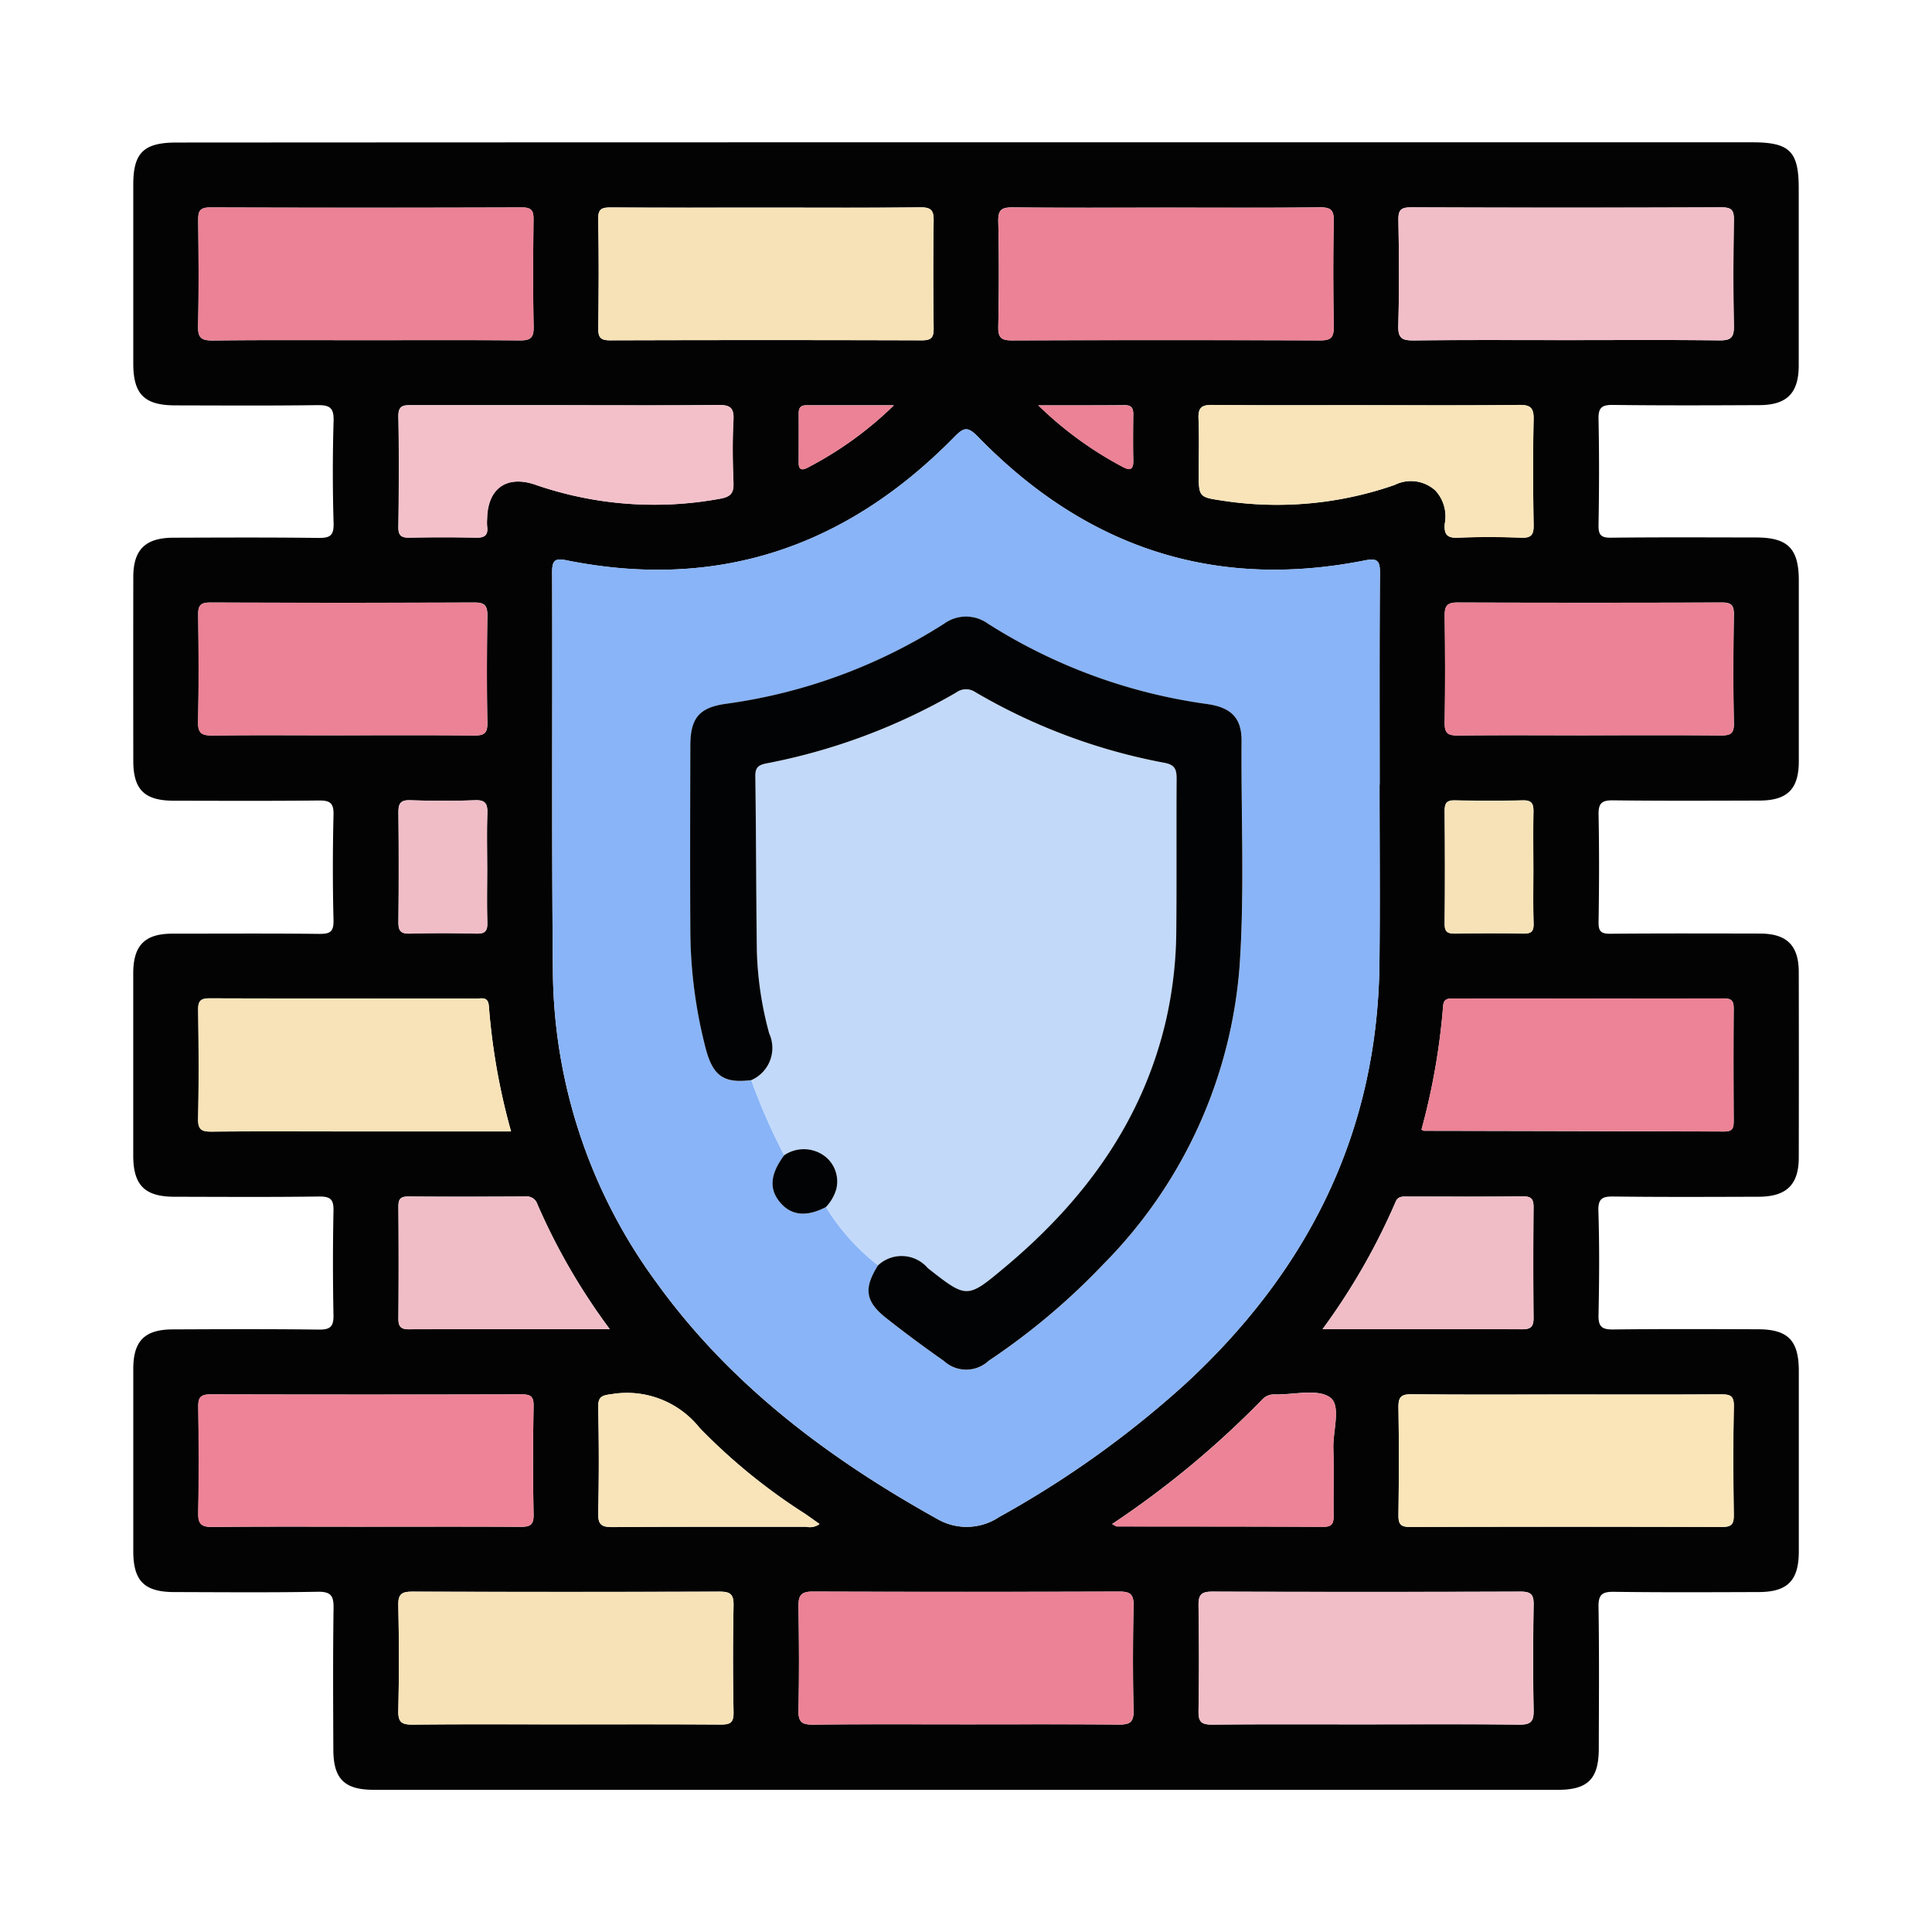 <svg xmlns="http://www.w3.org/2000/svg" xmlns:xlink="http://www.w3.org/1999/xlink" width="107" height="107" viewBox="0 0 107 107">
  <defs>
    <clipPath id="clip-path">
      <rect id="Rectángulo_36651" data-name="Rectángulo 36651" width="107" height="107" transform="translate(0 0.001)" fill="#fff" stroke="#707070" stroke-width="1"/>
    </clipPath>
  </defs>
  <g id="Grupo_85877" data-name="Grupo 85877" transform="translate(0 -0.001)" clip-path="url(#clip-path)">
    <g id="Grupo_85893" data-name="Grupo 85893" transform="translate(7.375 7.883)">
      <path id="Trazado_127717" data-name="Trazado 127717" d="M4155.665,343.476h43.5c2.057,0,2.562.5,2.563,2.534q0,4.908,0,9.816c0,1.535-.648,2.2-2.182,2.205-2.7.013-5.4.023-8.106-.011-.627-.008-.817.158-.8.8.041,1.95.035,3.9,0,5.853-.01.551.14.71.7.7,2.672-.03,5.344-.016,8.017-.012,1.771,0,2.374.611,2.375,2.385q0,5,0,10c0,1.553-.63,2.182-2.184,2.186-2.7.006-5.4.021-8.106-.013-.629-.008-.813.167-.8.8.039,1.981.033,3.962,0,5.943-.009.517.141.65.648.646,2.762-.024,5.524-.015,8.286-.01,1.489,0,2.151.654,2.154,2.133q.009,5.133,0,10.266c0,1.509-.679,2.172-2.221,2.176-2.672.008-5.344.021-8.016-.012-.628-.008-.883.087-.861.81.062,1.919.047,3.842.007,5.762-.014.646.2.8.818.791,2.671-.031,5.343-.019,8.016-.011,1.66.005,2.257.62,2.259,2.3q0,5,0,10c0,1.613-.619,2.249-2.213,2.254-2.672.009-5.344.023-8.016-.013-.655-.009-.875.14-.864.837.043,2.611.022,5.223.015,7.834,0,1.689-.6,2.295-2.265,2.295q-32.786,0-65.573,0c-1.629,0-2.24-.6-2.246-2.221-.011-2.612-.026-5.223.012-7.834.01-.684-.139-.928-.878-.914-2.642.048-5.285.023-7.926.017-1.677,0-2.287-.612-2.288-2.27q0-5.043,0-10.086c0-1.549.625-2.185,2.182-2.192,2.7-.012,5.4-.023,8.106.011.64.008.812-.185.8-.808q-.057-2.881,0-5.763c.013-.622-.142-.8-.781-.8-2.672.038-5.344.019-8.017.014-1.656,0-2.292-.638-2.292-2.285q0-5.043,0-10.086c0-1.553.641-2.2,2.172-2.2,2.7,0,5.4-.018,8.106.012.59.006.832-.084.814-.758-.05-1.95-.046-3.9,0-5.853.015-.662-.222-.782-.822-.776-2.672.03-5.344.016-8.016.012-1.629,0-2.25-.61-2.251-2.208q-.007-5.088,0-10.176c0-1.518.667-2.177,2.213-2.182,2.673-.009,5.345-.022,8.016.012.638.008.885-.1.864-.817q-.084-2.834,0-5.672c.023-.756-.253-.873-.919-.865-2.611.035-5.224.018-7.836.013-1.725,0-2.338-.615-2.339-2.32q0-4.954,0-9.906c0-1.767.579-2.331,2.4-2.331Q4133.777,343.474,4155.665,343.476Zm22.846,35.572h.007c0-3.9-.015-7.8.016-11.7.005-.686-.124-.857-.84-.715-8.4,1.668-15.508-.763-21.421-6.847-.584-.6-.8-.515-1.332.03-5.937,6.048-13.042,8.5-21.441,6.814-.635-.127-.815-.029-.813.654.027,7.351-.03,14.7.042,22.054a29.465,29.465,0,0,0,5.74,17.292c4.106,5.692,9.578,9.778,15.644,13.142a3.244,3.244,0,0,0,3.34-.167,54.889,54.889,0,0,0,10.361-7.419c6.764-6.273,10.588-13.9,10.691-23.234C4178.541,385.65,4178.511,382.349,4178.511,379.048Zm-56.153-24.613c2.85,0,5.7-.014,8.55.012.581.005.766-.149.754-.751-.04-1.979-.028-3.959-.006-5.938.006-.479-.093-.677-.63-.675q-8.64.028-17.28,0c-.614,0-.665.249-.659.742.021,1.949.038,3.9-.007,5.848-.015.661.217.784.819.778C4116.717,354.418,4119.538,354.435,4122.358,354.435Zm22.171-7.342c-2.853,0-5.705.009-8.557-.009-.494,0-.749.039-.735.656.043,2.01.03,4.022.005,6.033-.005.494.113.671.641.67q8.648-.027,17.294,0c.532,0,.645-.182.638-.672-.024-1.981-.031-3.963,0-5.943.01-.576-.131-.757-.734-.75C4150.234,347.111,4147.381,347.092,4144.529,347.092Zm22.145,0c-2.82,0-5.641.016-8.46-.013-.6-.006-.835.1-.819.767.047,1.949.042,3.9,0,5.848-.012.6.175.752.755.75q8.552-.029,17.1,0c.628,0,.731-.228.723-.78-.029-1.949-.036-3.9,0-5.849.012-.6-.178-.745-.755-.739C4172.374,347.109,4169.524,347.093,4166.674,347.093Zm22.209,7.338c2.822,0,5.644-.02,8.465.015.637.008.8-.178.79-.8-.04-1.95-.033-3.9,0-5.852.008-.531-.1-.717-.681-.715q-8.6.036-17.2,0c-.554,0-.707.138-.7.7.036,1.95.052,3.9-.006,5.852-.021.72.232.825.866.818C4183.239,354.414,4186.061,354.432,4188.883,354.431Zm-55.433,76.663c2.851,0,5.7-.01,8.555.01.51,0,.744-.068.731-.671q-.062-2.97,0-5.942c.012-.615-.2-.75-.772-.748q-8.511.028-17.021,0c-.569,0-.787.124-.774.745.041,1.95.046,3.9,0,5.851-.017.671.222.774.819.768C4127.807,431.078,4130.629,431.095,4133.451,431.095Zm22.154,0c2.818,0,5.636-.015,8.453.012.591.005.848-.095.832-.769-.046-1.947-.039-3.9,0-5.844.011-.606-.2-.754-.774-.752q-8.5.027-17,0c-.665,0-.791.243-.782.836.03,1.918.041,3.837,0,5.754-.016.661.218.785.821.778C4149.968,431.077,4152.786,431.093,4155.6,431.094Zm22.192,0c2.821,0,5.642-.02,8.463.015.636.008.8-.175.79-.8-.042-1.949-.034-3.9,0-5.85.008-.553-.155-.717-.712-.716q-8.552.028-17.105,0c-.623,0-.75.214-.743.78.029,1.95.036,3.9,0,5.85-.013.609.192.741.76.735C4172.095,431.081,4174.946,431.095,4177.8,431.095Zm-55.427-10.949c2.853,0,5.705-.01,8.557.009.508,0,.746-.072.735-.673-.041-2.011-.035-4.023,0-6.033.009-.547-.2-.63-.68-.629q-8.6.021-17.2,0c-.574,0-.7.18-.688.717.03,1.951.041,3.9,0,5.853-.016.667.227.778.822.772C4116.724,420.13,4119.547,420.146,4122.369,420.146Zm66.569-7.319c-2.881,0-5.763.018-8.644-.014-.6-.007-.747.165-.736.746.036,1.98.028,3.961,0,5.941-.006.491.108.664.637.663q8.644-.028,17.288,0c.517,0,.654-.151.647-.656-.027-2.01-.04-4.021,0-6.031.014-.617-.242-.66-.735-.657C4194.582,412.836,4191.76,412.826,4188.938,412.826Zm-58.525-14.57a35.922,35.922,0,0,1-1.229-6.941c-.042-.546-.392-.417-.693-.418-4.92,0-9.84,0-14.76-.014-.507,0-.654.136-.647.646.028,2.009.041,4.02,0,6.028-.015.649.25.713.782.708,2.311-.023,4.621-.01,6.931-.01Zm50.42-.1c.091.044.116.066.142.066q8.315.016,16.631.039c.483,0,.522-.225.521-.6-.01-2.068-.014-4.135,0-6.2,0-.415-.1-.572-.546-.571q-7.508.021-15.017.005c-.3,0-.5.035-.529.413A37.042,37.042,0,0,1,4180.833,398.16Zm-59.744-21.842c2.429,0,4.858-.013,7.286.011.527.005.737-.106.726-.688-.036-1.978-.029-3.958,0-5.936.007-.523-.111-.741-.69-.739q-7.332.03-14.663,0c-.5,0-.668.144-.661.658.026,1.978.04,3.958-.006,5.936-.016.663.216.777.815.769C4116.292,376.3,4118.691,376.318,4121.09,376.318Zm69.028,0c2.429,0,4.858-.012,7.287.009.5,0,.746-.06.733-.666-.041-2.008-.031-4.017,0-6.026.006-.5-.13-.671-.65-.669q-7.332.025-14.664,0c-.566,0-.708.194-.7.729.026,1.978.032,3.957,0,5.935-.009.568.175.7.716.7C4185.26,376.3,4187.689,376.318,4190.118,376.318Zm-12.337-18.282c-2.849,0-5.7.016-8.546-.013-.594-.006-.775.173-.75.758.044.987.012,1.978.012,2.968,0,1.389,0,1.382,1.366,1.581a19.787,19.787,0,0,0,9.48-.875,2.015,2.015,0,0,1,2.261.308,2.115,2.115,0,0,1,.521,1.836c-.045.557.091.806.724.777,1.167-.052,2.34-.048,3.507,0,.578.023.7-.182.688-.715-.03-1.948-.039-3.9,0-5.847.013-.643-.188-.8-.809-.791C4183.421,358.054,4180.6,358.036,4177.781,358.036Zm-44.286,0c-2.848,0-5.7,0-8.545,0-.449,0-.794-.027-.781.629.041,2.038.029,4.077,0,6.115-.007.495.176.6.626.593q1.843-.038,3.688,0c.474.01.663-.151.6-.619a3.066,3.066,0,0,1,0-.449c.034-1.646,1.066-2.4,2.636-1.876a20.119,20.119,0,0,0,10.273.786c.556-.105.756-.289.734-.862-.043-1.168-.061-2.34,0-3.506.04-.718-.24-.828-.874-.821C4139.073,358.054,4136.284,358.036,4133.5,358.036Zm41.859,51.171c3.826,0,7.449-.007,11.071.009.476,0,.62-.161.615-.624q-.027-3.056,0-6.112c.005-.447-.094-.629-.587-.623-2.127.025-4.255.01-6.383.011-.266,0-.531-.04-.671.3A35.981,35.981,0,0,1,4175.354,409.208Zm-39.474,0a34.812,34.812,0,0,1-4.007-6.91.62.62,0,0,0-.674-.434c-2.158.011-4.316.017-6.474,0-.449,0-.554.151-.551.569q.027,3.1,0,6.2c0,.413.122.586.563.584C4128.386,409.2,4132.033,409.208,4135.88,409.208ZM4147.494,420c-.276-.2-.531-.381-.791-.559a32.354,32.354,0,0,1-5.847-4.76,5.145,5.145,0,0,0-4.867-1.874c-.546.07-.764.131-.751.742.042,1.949.045,3.9,0,5.848-.017.653.2.778.806.773,3.569-.028,7.14-.012,10.71-.018A.9.9,0,0,0,4147.494,420ZM4163.7,420c.168.084.216.13.266.13,3.812.006,7.622,0,11.433.022.522,0,.574-.235.567-.651-.017-1.23.021-2.461-.014-3.69-.029-.979.445-2.385-.182-2.826-.708-.5-2.016-.138-3.064-.164a.884.884,0,0,0-.708.3A51.49,51.49,0,0,1,4163.7,420Zm-34.613-36.378c0-.99-.024-1.982.009-2.972.017-.512-.077-.762-.678-.738-1.2.047-2.4.04-3.6,0-.539-.017-.65.194-.646.68q.03,3.016,0,6.034c-.006.483.09.69.63.673,1.229-.04,2.462-.032,3.692,0,.479.011.619-.145.6-.615C4129.066,385.668,4129.089,384.647,4129.089,383.626Zm57.943.068c0-1.047-.015-2.094.008-3.14.009-.44-.09-.647-.591-.634-1.256.032-2.514.026-3.769,0-.439-.008-.561.156-.557.574.015,2.094.021,4.188,0,6.281,0,.482.217.525.6.52,1.256-.014,2.513-.023,3.77,0,.438.009.567-.126.554-.557C4187.013,385.728,4187.032,384.711,4187.032,383.694Zm-35.42-25.651c-1.766,0-3.3,0-4.842,0-.306,0-.426.137-.424.434.007.928,0,1.855,0,2.783,0,.37.2.386.465.25A19.961,19.961,0,0,0,4151.612,358.043Zm8,0a20.206,20.206,0,0,0,4.663,3.4c.375.2.611.211.6-.324-.017-.866-.011-1.732,0-2.6,0-.333-.121-.484-.469-.482C4162.887,358.048,4161.37,358.043,4159.611,358.043Z" transform="translate(-4109.484 -343.476)" fill="#030303"/>
      <path id="Trazado_127718" data-name="Trazado 127718" d="M4219.6,407.19c0,3.3.03,6.6-.005,9.9-.1,9.331-3.928,16.961-10.692,23.234a54.877,54.877,0,0,1-10.361,7.419,3.244,3.244,0,0,1-3.341.167c-6.066-3.364-11.537-7.45-15.644-13.142a29.471,29.471,0,0,1-5.74-17.292c-.072-7.351-.016-14.7-.042-22.054,0-.682.178-.781.813-.654,8.4,1.685,15.5-.765,21.44-6.814.535-.545.749-.632,1.333-.03,5.913,6.084,13.024,8.515,21.42,6.847.717-.142.845.028.839.715-.031,3.9-.015,7.8-.015,11.7Zm-32.969,20.526c-.766,1.023-.847,1.849-.254,2.583q.926,1.142,2.565.288a12.043,12.043,0,0,0,2.886,3.227c-.808,1.273-.713,2.006.468,2.938,1.035.818,2.1,1.6,3.177,2.36a1.821,1.821,0,0,0,2.479-.008,37.6,37.6,0,0,0,6.387-5.384,26.238,26.238,0,0,0,7.514-16.515c.277-4.136.076-8.28.108-12.421.009-1.259-.55-1.864-1.917-2.053a30.315,30.315,0,0,1-12.135-4.454,2.069,2.069,0,0,0-2.427.01,29.976,29.976,0,0,1-12.049,4.428c-1.533.207-2,.807-2,2.348,0,3.362-.015,6.723,0,10.085a26.486,26.486,0,0,0,.853,6.674c.4,1.514,1,1.933,2.521,1.74A33.631,33.631,0,0,0,4186.627,427.715Z" transform="translate(-4150.57 -371.617)" fill="#89b4f7"/>
      <path id="Trazado_127719" data-name="Trazado 127719" d="M4128.721,360.815c-2.821,0-5.641-.016-8.46.013-.6.006-.835-.117-.82-.778.045-1.949.03-3.9.008-5.848,0-.494.045-.745.66-.742q8.64.038,17.28,0c.538,0,.636.2.631.675-.022,1.979-.034,3.959.006,5.938.012.6-.172.756-.754.751C4134.421,360.8,4131.571,360.815,4128.721,360.815Z" transform="translate(-4115.847 -349.856)" fill="#eb8296"/>
      <path id="Trazado_127720" data-name="Trazado 127720" d="M4190.13,353.47c2.852,0,5.7.018,8.557-.015.6-.007.743.174.733.75-.034,1.981-.028,3.962,0,5.943.006.491-.107.674-.639.672q-8.648-.027-17.294,0c-.529,0-.647-.176-.641-.67.024-2.011.038-4.023-.006-6.033-.013-.617.242-.659.735-.656C4184.424,353.48,4187.277,353.47,4190.13,353.47Z" transform="translate(-4155.085 -349.854)" fill="#f7e2b7"/>
      <path id="Trazado_127721" data-name="Trazado 127721" d="M4251.512,353.477c2.85,0,5.7.015,8.55-.013.578-.006.767.137.755.739-.039,1.949-.032,3.9,0,5.849.008.553-.1.783-.724.78q-8.55-.037-17.1,0c-.58,0-.767-.147-.755-.75.04-1.949.045-3.9,0-5.848-.015-.667.225-.773.819-.767C4245.872,353.493,4248.692,353.477,4251.512,353.477Z" transform="translate(-4194.323 -349.859)" fill="#eb8296"/>
      <path id="Trazado_127722" data-name="Trazado 127722" d="M4312.955,360.81c-2.822,0-5.643-.018-8.465.014-.633.007-.888-.1-.867-.818.057-1.949.042-3.9.005-5.852-.01-.558.144-.7.7-.7q8.6.031,17.2,0c.583,0,.688.184.68.715-.03,1.951-.038,3.9,0,5.852.013.624-.152.809-.79.8C4318.6,360.791,4315.777,360.81,4312.955,360.81Z" transform="translate(-4233.557 -349.855)" fill="#f1bec8"/>
      <path id="Trazado_127723" data-name="Trazado 127723" d="M4159.447,573.235c-2.821,0-5.644-.017-8.464.013-.6.006-.836-.1-.819-.768.048-1.95.043-3.9,0-5.851-.013-.62.206-.746.774-.745q8.51.027,17.02,0c.574,0,.785.132.773.748q-.058,2.97,0,5.942c.013.6-.222.674-.731.671C4165.15,573.224,4162.3,573.235,4159.447,573.235Z" transform="translate(-4135.481 -485.615)" fill="#f7e2b7"/>
      <path id="Trazado_127724" data-name="Trazado 127724" d="M4220.848,573.222c-2.818,0-5.636-.016-8.454.013-.6.006-.837-.117-.821-.778.044-1.917.035-3.836,0-5.754-.009-.593.117-.839.782-.836q8.5.037,17,0c.575,0,.785.146.773.752-.034,1.948-.042,3.9,0,5.844.017.674-.241.774-.831.769C4226.484,573.208,4223.666,573.223,4220.848,573.222Z" transform="translate(-4174.728 -485.604)" fill="#eb8296"/>
      <path id="Trazado_127725" data-name="Trazado 127725" d="M4282.271,573.229c-2.851,0-5.7-.014-8.552.012-.569.005-.774-.126-.761-.735.039-1.95.032-3.9,0-5.85-.008-.565.119-.782.742-.78q8.552.036,17.1,0c.558,0,.721.163.713.716-.031,1.95-.038,3.9,0,5.85.014.624-.153.808-.79.8C4287.913,573.21,4285.092,573.229,4282.271,573.229Z" transform="translate(-4213.958 -485.61)" fill="#f1bec8"/>
      <path id="Trazado_127726" data-name="Trazado 127726" d="M4128.734,542.933c-2.823,0-5.645-.016-8.466.013-.6.006-.838-.106-.824-.772.046-1.95.035-3.9.005-5.854-.009-.537.114-.719.688-.717q8.6.032,17.205,0c.478,0,.689.081.682.629-.033,2.01-.038,4.023,0,6.033.011.6-.226.676-.734.673C4134.439,542.923,4131.586,542.933,4128.734,542.933Z" transform="translate(-4115.85 -466.263)" fill="#ee8397"/>
      <path id="Trazado_127727" data-name="Trazado 127727" d="M4313.024,535.607c2.822,0,5.643.009,8.464-.009.495,0,.749.04.736.657-.044,2.01-.033,4.021-.006,6.031.007.5-.13.658-.648.656q-8.643-.027-17.288,0c-.527,0-.642-.172-.636-.663.025-1.98.032-3.961,0-5.941-.011-.581.14-.753.737-.746C4307.261,535.625,4310.143,535.607,4313.024,535.607Z" transform="translate(-4233.57 -466.256)" fill="#fae5b9"/>
      <path id="Trazado_127728" data-name="Trazado 127728" d="M4136.776,482.208h-9.621c-2.311,0-4.62-.013-6.931.01-.533.005-.8-.059-.783-.708.046-2.008.034-4.019.006-6.028-.008-.51.139-.648.646-.646,4.919.018,9.84.01,14.761.014.3,0,.65-.128.693.418A35.957,35.957,0,0,0,4136.776,482.208Z" transform="translate(-4115.848 -427.427)" fill="#f8e3b8"/>
      <path id="Trazado_127729" data-name="Trazado 127729" d="M4307.18,482.116a37.166,37.166,0,0,0,1.2-6.855c.033-.378.226-.413.529-.413q7.508.008,15.016-.005c.446,0,.55.155.546.571-.018,2.068-.013,4.135,0,6.2,0,.38-.038.607-.521.6q-8.315-.036-16.631-.039C4307.3,482.182,4307.271,482.16,4307.18,482.116Z" transform="translate(-4235.832 -427.432)" fill="#ec8396"/>
      <path id="Trazado_127730" data-name="Trazado 127730" d="M4127.452,421.457c-2.4,0-4.8-.019-7.2.013-.6.008-.831-.106-.815-.769.046-1.978.033-3.957.006-5.936-.007-.514.156-.66.66-.658q7.333.023,14.664,0c.579,0,.7.217.691.739-.024,1.978-.033,3.958,0,5.936.01.581-.2.693-.726.688C4132.31,421.444,4129.881,421.457,4127.452,421.457Z" transform="translate(-4115.847 -388.614)" fill="#eb8295"/>
      <path id="Trazado_127731" data-name="Trazado 127731" d="M4318.733,421.458c-2.429,0-4.858-.015-7.287.011-.541.006-.726-.13-.715-.7.033-1.978.029-3.957,0-5.935-.007-.535.135-.731.7-.729q7.331.029,14.662,0c.521,0,.657.167.651.669-.025,2.008-.036,4.018.005,6.026.013.606-.23.67-.733.666C4323.591,421.446,4321.163,421.458,4318.733,421.458Z" transform="translate(-4238.1 -388.615)" fill="#eb8295"/>
      <path id="Trazado_127732" data-name="Trazado 127732" d="M4282.256,383.795c2.819,0,5.638.018,8.457-.014.62-.007.822.148.808.791-.042,1.948-.034,3.9,0,5.847.008.533-.111.738-.688.715-1.167-.046-2.34-.051-3.507,0-.632.029-.769-.221-.724-.777a2.115,2.115,0,0,0-.52-1.836,2.015,2.015,0,0,0-2.261-.308,19.79,19.79,0,0,1-9.48.875c-1.365-.2-1.366-.192-1.366-1.581,0-.989.031-1.98-.012-2.968-.026-.585.157-.764.75-.758C4276.558,383.811,4279.406,383.795,4282.256,383.795Z" transform="translate(-4213.958 -369.234)" fill="#f9e4b9"/>
      <path id="Trazado_127733" data-name="Trazado 127733" d="M4159.5,383.8c2.79,0,5.577.018,8.365-.014.634-.007.914.1.874.821-.064,1.166-.047,2.338,0,3.506.021.573-.178.756-.733.862a20.119,20.119,0,0,1-10.273-.786c-1.57-.522-2.6.23-2.636,1.876a3,3,0,0,0,0,.449c.061.468-.128.629-.6.619q-1.843-.04-3.688,0c-.45.009-.633-.1-.626-.593.025-2.038.037-4.077,0-6.115-.013-.657.332-.63.782-.629C4153.8,383.8,4156.65,383.8,4159.5,383.8Z" transform="translate(-4135.487 -369.235)" fill="#f3c0ca"/>
      <path id="Trazado_127734" data-name="Trazado 127734" d="M4292,512.591a36,36,0,0,0,4.044-7.042c.141-.337.405-.3.672-.3,2.127,0,4.255.014,6.382-.011.494-.006.593.176.588.623q-.029,3.055,0,6.112c0,.463-.14.626-.616.624C4299.446,512.584,4295.824,512.591,4292,512.591Z" transform="translate(-4226.127 -446.859)" fill="#f0bdc7"/>
      <path id="Trazado_127735" data-name="Trazado 127735" d="M4161.893,512.592c-3.846,0-7.493-.005-11.14.007-.44,0-.565-.171-.562-.584q.019-3.1,0-6.2c0-.419.1-.573.551-.569,2.158.022,4.316.016,6.474,0a.622.622,0,0,1,.674.434A34.8,34.8,0,0,0,4161.893,512.592Z" transform="translate(-4135.499 -446.86)" fill="#f0bdc7"/>
      <path id="Trazado_127736" data-name="Trazado 127736" d="M4193.1,542.655a.9.9,0,0,1-.74.151c-3.57.006-7.142-.01-10.711.018-.608.005-.821-.121-.806-.773q.069-2.923,0-5.848c-.012-.611.206-.671.753-.742a5.145,5.145,0,0,1,4.866,1.874,32.361,32.361,0,0,0,5.847,4.76C4192.564,542.274,4192.819,542.459,4193.1,542.655Z" transform="translate(-4155.086 -466.135)" fill="#f9e4b9"/>
      <path id="Trazado_127737" data-name="Trazado 127737" d="M4259.712,542.627a51.506,51.506,0,0,0,8.3-6.875.885.885,0,0,1,.709-.3c1.046.026,2.355-.334,3.063.164.628.442.153,1.847.182,2.826.036,1.229,0,2.46.015,3.69,0,.417-.045.655-.567.651-3.812-.022-7.623-.016-11.434-.022C4259.929,542.757,4259.88,542.711,4259.712,542.627Z" transform="translate(-4205.494 -466.099)" fill="#ec8396"/>
      <path id="Trazado_127738" data-name="Trazado 127738" d="M4155.1,448.151c0,1.021-.022,2.042.01,3.062.014.47-.125.626-.6.615-1.23-.03-2.463-.037-3.693,0-.541.017-.636-.19-.63-.673q.036-3.017,0-6.034c0-.486.106-.7.646-.68,1.2.037,2.4.045,3.6,0,.6-.024.695.226.678.738C4155.073,446.169,4155.1,447.161,4155.1,448.151Z" transform="translate(-4135.492 -408.001)" fill="#f0bdc7"/>
      <path id="Trazado_127739" data-name="Trazado 127739" d="M4315.655,448.228c0,1.017-.02,2.034.009,3.051.012.432-.118.567-.555.557-1.257-.028-2.514-.019-3.77,0-.381,0-.6-.039-.6-.52.023-2.093.019-4.187,0-6.281,0-.418.118-.582.559-.574,1.255.023,2.513.03,3.768,0,.5-.013.6.195.591.634C4315.64,446.134,4315.655,447.181,4315.655,448.228Z" transform="translate(-4238.107 -408.009)" fill="#f7e2b7"/>
      <path id="Trazado_127740" data-name="Trazado 127740" d="M4216.884,383.836a19.96,19.96,0,0,1-4.8,3.464c-.264.136-.465.12-.465-.25,0-.927,0-1.855,0-2.783,0-.3.119-.435.425-.434C4213.581,383.839,4215.119,383.836,4216.884,383.836Z" transform="translate(-4174.757 -369.268)" fill="#eb8295"/>
      <path id="Trazado_127741" data-name="Trazado 127741" d="M4248.374,383.831c1.759,0,3.277.005,4.793,0,.349,0,.473.149.469.483-.009.866-.014,1.733,0,2.6.009.535-.227.525-.6.324A20.208,20.208,0,0,1,4248.374,383.831Z" transform="translate(-4198.248 -369.264)" fill="#eb8296"/>
      <path id="Trazado_127742" data-name="Trazado 127742" d="M4211.357,459.32a12.021,12.021,0,0,1-2.885-3.227,2.426,2.426,0,0,0,.569-.987,1.769,1.769,0,0,0-.563-1.773,1.932,1.932,0,0,0-2.318-.11,33.4,33.4,0,0,1-1.826-4.154,1.94,1.94,0,0,0,.993-2.584,19.349,19.349,0,0,1-.683-4.526c-.044-3.241-.042-6.483-.086-9.724-.007-.516.206-.628.659-.716a33.523,33.523,0,0,0,10.466-3.916.913.913,0,0,1,1.06-.023,32.479,32.479,0,0,0,10.462,3.913c.6.111.691.366.688.888-.021,2.792.007,5.583-.018,8.375a22.85,22.85,0,0,1-.571,5c-1.312,5.646-4.562,10.026-8.925,13.679-2.094,1.752-2.1,1.747-4.265.047A1.908,1.908,0,0,0,4211.357,459.32Z" transform="translate(-4170.103 -397.124)" fill="#c2d9fa"/>
      <path id="Trazado_127743" data-name="Trazado 127743" d="M4205.363,452.193a1.908,1.908,0,0,1,2.757.156c2.166,1.7,2.17,1.706,4.265-.047,4.363-3.652,7.613-8.033,8.925-13.679a23.029,23.029,0,0,0,.571-5c.025-2.792,0-5.583.018-8.375,0-.523-.089-.777-.687-.888a32.473,32.473,0,0,1-10.462-3.913.914.914,0,0,0-1.06.023,33.507,33.507,0,0,1-10.465,3.916c-.454.088-.667.2-.659.716.045,3.241.042,6.483.086,9.724a19.247,19.247,0,0,0,.683,4.526,1.94,1.94,0,0,1-.994,2.584c-1.521.192-2.118-.227-2.52-1.74a26.442,26.442,0,0,1-.854-6.674c-.019-3.361-.008-6.723,0-10.084,0-1.541.471-2.141,2-2.348a29.97,29.97,0,0,0,12.049-4.428,2.069,2.069,0,0,1,2.428-.01,30.316,30.316,0,0,0,12.136,4.454c1.366.189,1.925.794,1.916,2.053-.032,4.141.17,8.285-.107,12.421a26.248,26.248,0,0,1-7.513,16.515,37.6,37.6,0,0,1-6.388,5.384,1.821,1.821,0,0,1-2.479.008c-1.078-.759-2.141-1.542-3.177-2.36C4204.65,454.2,4204.556,453.466,4205.363,452.193Z" transform="translate(-4164.109 -389.997)" fill="#020304"/>
      <path id="Trazado_127744" data-name="Trazado 127744" d="M4208.251,498.325a1.931,1.931,0,0,1,2.317.11,1.769,1.769,0,0,1,.565,1.773,2.434,2.434,0,0,1-.571.987q-1.637.854-2.564-.288C4207.4,500.174,4207.486,499.348,4208.251,498.325Z" transform="translate(-4172.194 -442.227)" fill="#020304"/>
    </g>
  </g>
</svg>

